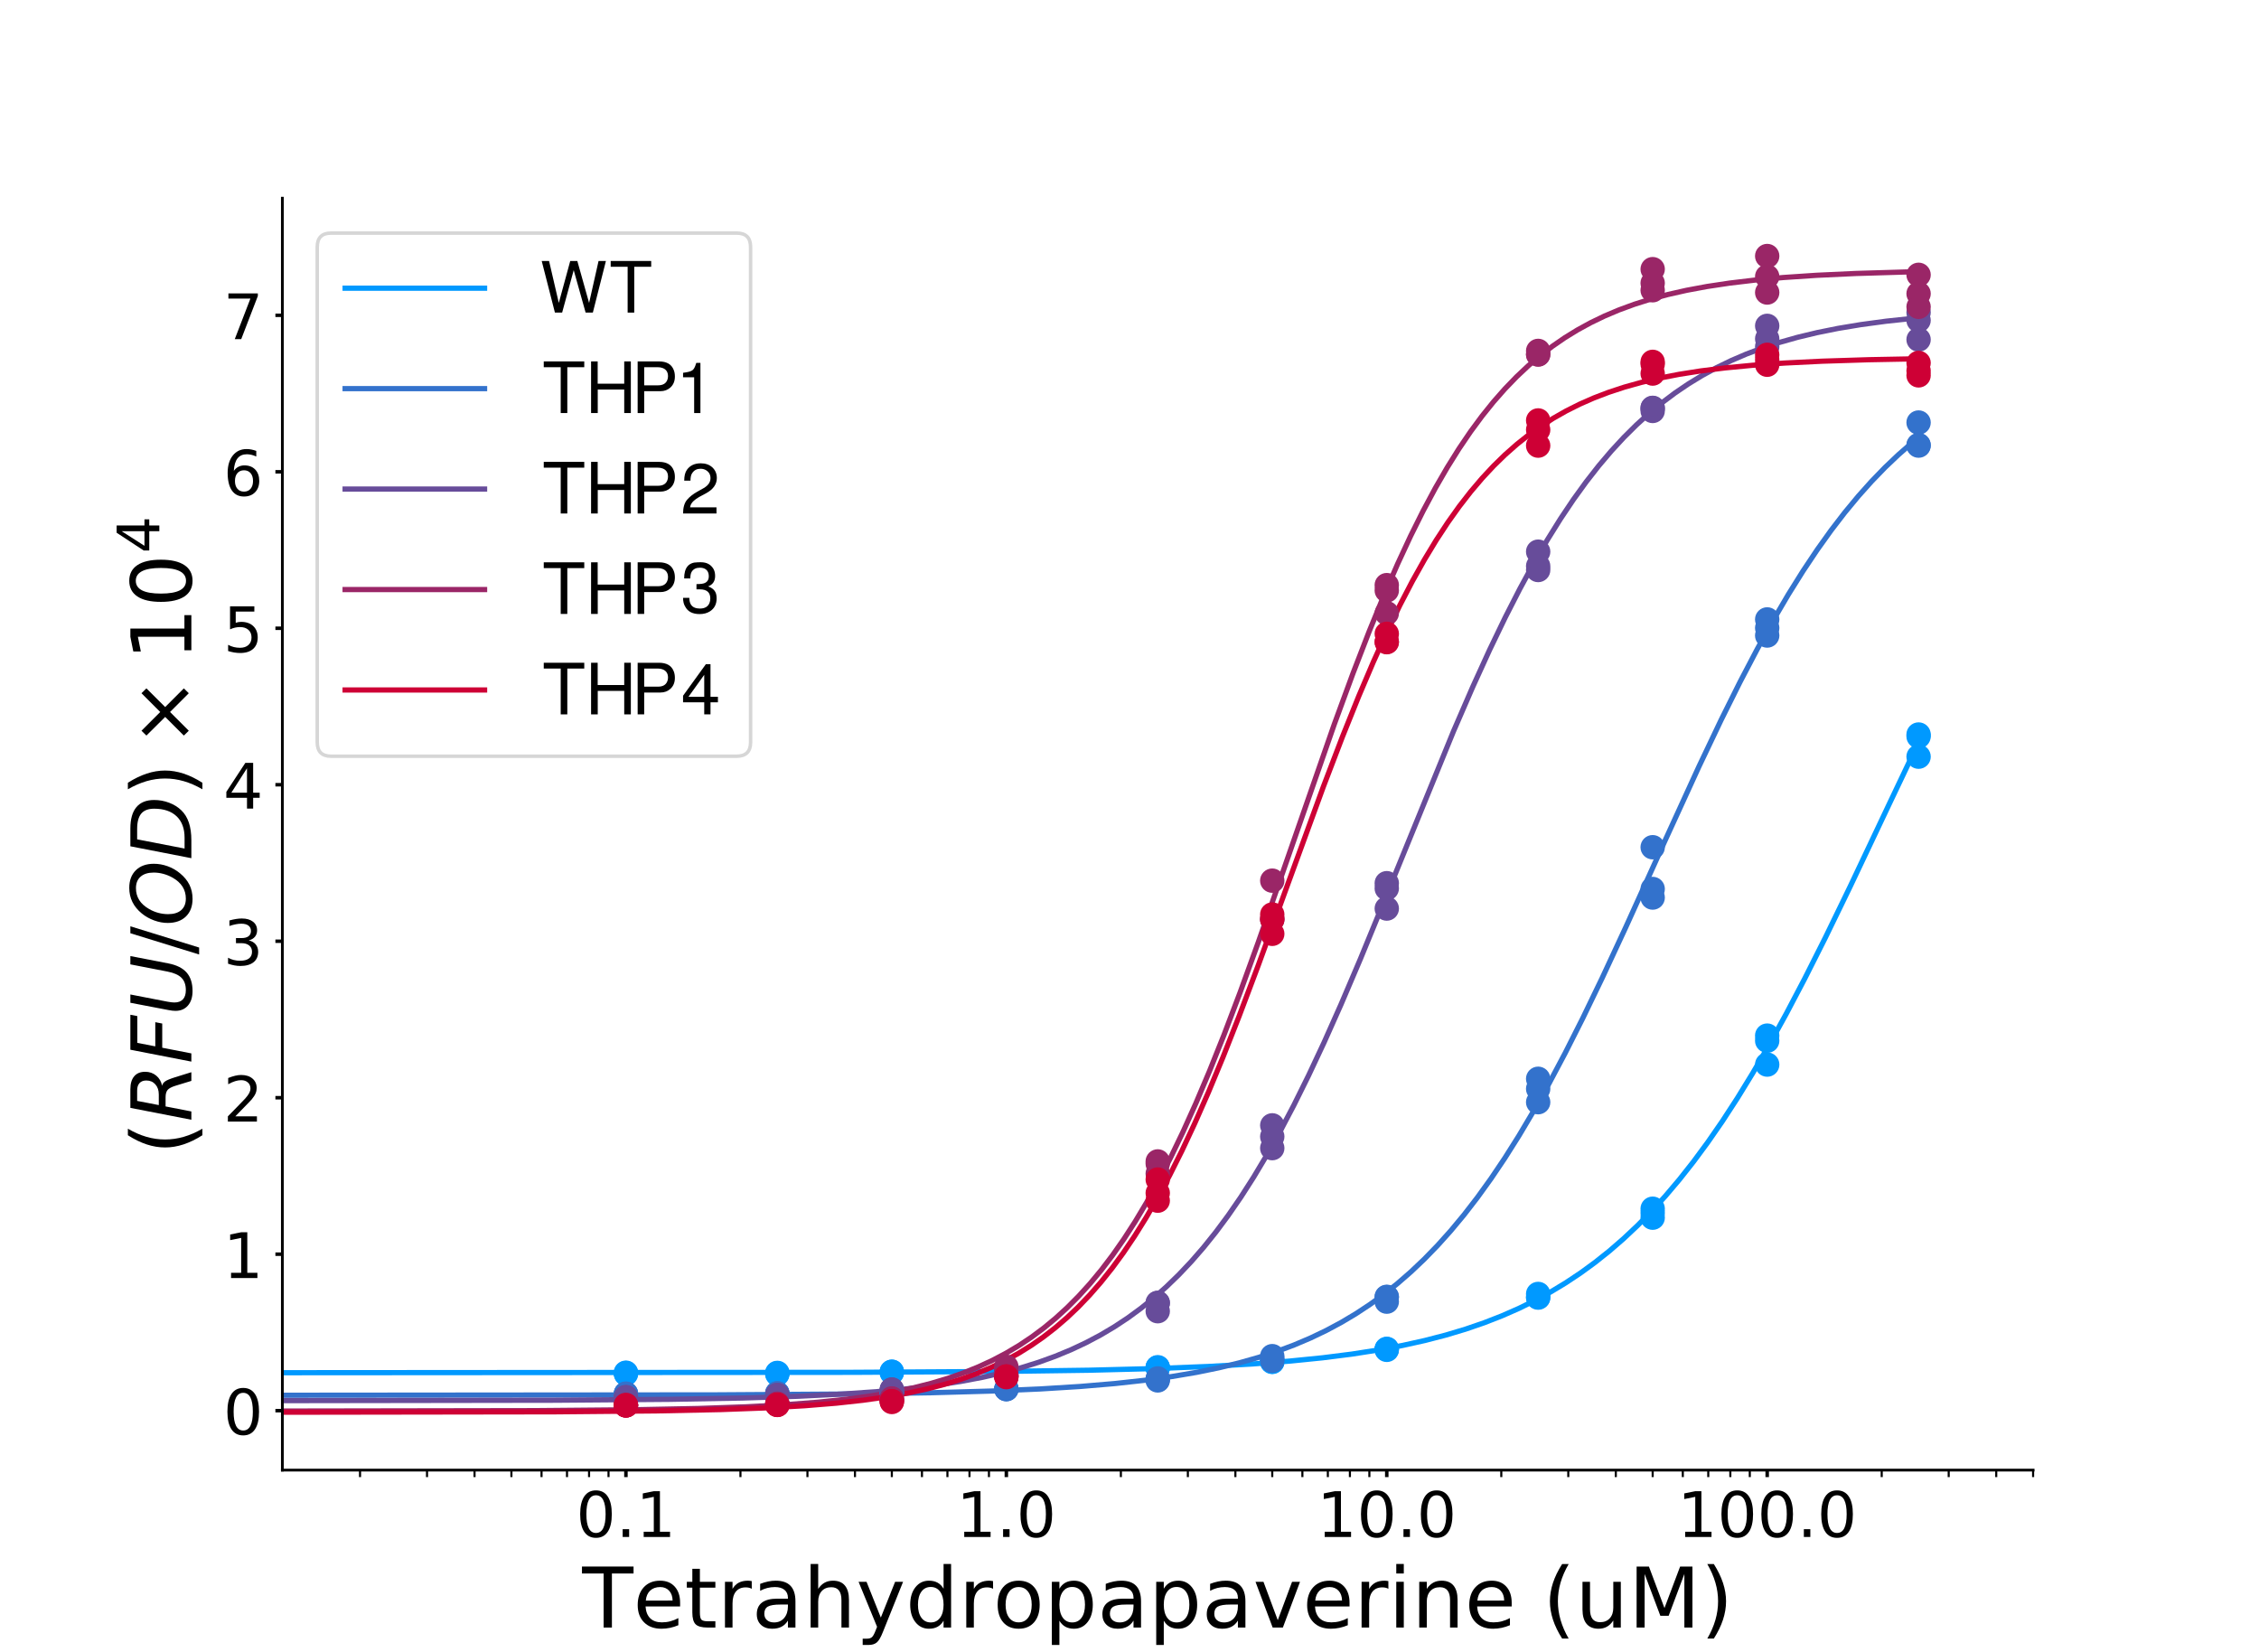 <?xml version="1.0" encoding="utf-8" standalone="no"?>
<!DOCTYPE svg PUBLIC "-//W3C//DTD SVG 1.1//EN"
  "http://www.w3.org/Graphics/SVG/1.1/DTD/svg11.dtd">
<!-- Created with matplotlib (https://matplotlib.org/) -->
<svg height="473.76pt" version="1.1" viewBox="0 0 648 473.76" width="648pt" xmlns="http://www.w3.org/2000/svg" xmlns:xlink="http://www.w3.org/1999/xlink">
 <defs>
  <style type="text/css">
*{stroke-linecap:butt;stroke-linejoin:round;}
  </style>
 </defs>
 <g id="figure_1">
  <g id="patch_1">
   <path d="M 0 473.76 
L 648 473.76 
L 648 0 
L 0 0 
z
" style="fill:#ffffff;"/>
  </g>
  <g id="axes_1">
   <g id="patch_2">
    <path d="M 81 421.646 
L 583.2 421.646 
L 583.2 56.851 
L 81 56.851 
z
" style="fill:#ffffff;"/>
   </g>
   <g id="matplotlib.axis_1">
    <g id="xtick_1">
     <g id="line2d_1">
      <defs>
       <path d="M 0 0 
L 0 2 
" id="m15f10048e7" style="stroke:#000000;"/>
      </defs>
      <g>
       <use style="stroke:#000000;" x="179.55" xlink:href="#m15f10048e7" y="421.646"/>
      </g>
     </g>
     <g id="text_1">
      <!-- 0.1 -->
      <defs>
       <path d="M 31.781 66.406 
Q 24.172 66.406 20.328 58.906 
Q 16.5 51.422 16.5 36.375 
Q 16.5 21.391 20.328 13.891 
Q 24.172 6.391 31.781 6.391 
Q 39.453 6.391 43.281 13.891 
Q 47.125 21.391 47.125 36.375 
Q 47.125 51.422 43.281 58.906 
Q 39.453 66.406 31.781 66.406 
z
M 31.781 74.219 
Q 44.047 74.219 50.516 64.516 
Q 56.984 54.828 56.984 36.375 
Q 56.984 17.969 50.516 8.266 
Q 44.047 -1.422 31.781 -1.422 
Q 19.531 -1.422 13.062 8.266 
Q 6.594 17.969 6.594 36.375 
Q 6.594 54.828 13.062 64.516 
Q 19.531 74.219 31.781 74.219 
z
" id="DejaVuSans-48"/>
       <path d="M 10.688 12.406 
L 21 12.406 
L 21 0 
L 10.688 0 
z
" id="DejaVuSans-46"/>
       <path d="M 12.406 8.297 
L 28.516 8.297 
L 28.516 63.922 
L 10.984 60.406 
L 10.984 69.391 
L 28.422 72.906 
L 38.281 72.906 
L 38.281 8.297 
L 54.391 8.297 
L 54.391 0 
L 12.406 0 
z
" id="DejaVuSans-49"/>
      </defs>
      <g transform="translate(165.237 440.824)scale(0.18 -0.18)">
       <use xlink:href="#DejaVuSans-48"/>
       <use x="63.623" xlink:href="#DejaVuSans-46"/>
       <use x="95.41" xlink:href="#DejaVuSans-49"/>
      </g>
     </g>
    </g>
    <g id="xtick_2">
     <g id="line2d_2">
      <g>
       <use style="stroke:#000000;" x="288.675" xlink:href="#m15f10048e7" y="421.646"/>
      </g>
     </g>
     <g id="text_2">
      <!-- 1.0 -->
      <g transform="translate(274.362 440.824)scale(0.18 -0.18)">
       <use xlink:href="#DejaVuSans-49"/>
       <use x="63.623" xlink:href="#DejaVuSans-46"/>
       <use x="95.41" xlink:href="#DejaVuSans-48"/>
      </g>
     </g>
    </g>
    <g id="xtick_3">
     <g id="line2d_3">
      <g>
       <use style="stroke:#000000;" x="397.8" xlink:href="#m15f10048e7" y="421.646"/>
      </g>
     </g>
     <g id="text_3">
      <!-- 10.0 -->
      <g transform="translate(377.761 440.824)scale(0.18 -0.18)">
       <use xlink:href="#DejaVuSans-49"/>
       <use x="63.623" xlink:href="#DejaVuSans-48"/>
       <use x="127.246" xlink:href="#DejaVuSans-46"/>
       <use x="159.033" xlink:href="#DejaVuSans-48"/>
      </g>
     </g>
    </g>
    <g id="xtick_4">
     <g id="line2d_4">
      <g>
       <use style="stroke:#000000;" x="506.925" xlink:href="#m15f10048e7" y="421.646"/>
      </g>
     </g>
     <g id="text_4">
      <!-- 100.0 -->
      <g transform="translate(481.16 440.824)scale(0.18 -0.18)">
       <use xlink:href="#DejaVuSans-49"/>
       <use x="63.623" xlink:href="#DejaVuSans-48"/>
       <use x="127.246" xlink:href="#DejaVuSans-48"/>
       <use x="190.869" xlink:href="#DejaVuSans-46"/>
       <use x="222.656" xlink:href="#DejaVuSans-48"/>
      </g>
     </g>
    </g>
    <g id="xtick_5">
     <g id="line2d_5">
      <defs>
       <path d="M 0 0 
L 0 2 
" id="mc788d3b647" style="stroke:#000000;stroke-width:0.6;"/>
      </defs>
      <g>
       <use style="stroke:#000000;stroke-width:0.6;" x="103.275" xlink:href="#mc788d3b647" y="421.646"/>
      </g>
     </g>
    </g>
    <g id="xtick_6">
     <g id="line2d_6">
      <g>
       <use style="stroke:#000000;stroke-width:0.6;" x="122.491" xlink:href="#mc788d3b647" y="421.646"/>
      </g>
     </g>
    </g>
    <g id="xtick_7">
     <g id="line2d_7">
      <g>
       <use style="stroke:#000000;stroke-width:0.6;" x="136.125" xlink:href="#mc788d3b647" y="421.646"/>
      </g>
     </g>
    </g>
    <g id="xtick_8">
     <g id="line2d_8">
      <g>
       <use style="stroke:#000000;stroke-width:0.6;" x="146.7" xlink:href="#mc788d3b647" y="421.646"/>
      </g>
     </g>
    </g>
    <g id="xtick_9">
     <g id="line2d_9">
      <g>
       <use style="stroke:#000000;stroke-width:0.6;" x="155.34" xlink:href="#mc788d3b647" y="421.646"/>
      </g>
     </g>
    </g>
    <g id="xtick_10">
     <g id="line2d_10">
      <g>
       <use style="stroke:#000000;stroke-width:0.6;" x="162.646" xlink:href="#mc788d3b647" y="421.646"/>
      </g>
     </g>
    </g>
    <g id="xtick_11">
     <g id="line2d_11">
      <g>
       <use style="stroke:#000000;stroke-width:0.6;" x="168.974" xlink:href="#mc788d3b647" y="421.646"/>
      </g>
     </g>
    </g>
    <g id="xtick_12">
     <g id="line2d_12">
      <g>
       <use style="stroke:#000000;stroke-width:0.6;" x="174.556" xlink:href="#mc788d3b647" y="421.646"/>
      </g>
     </g>
    </g>
    <g id="xtick_13">
     <g id="line2d_13">
      <g>
       <use style="stroke:#000000;stroke-width:0.6;" x="212.4" xlink:href="#mc788d3b647" y="421.646"/>
      </g>
     </g>
    </g>
    <g id="xtick_14">
     <g id="line2d_14">
      <g>
       <use style="stroke:#000000;stroke-width:0.6;" x="231.616" xlink:href="#mc788d3b647" y="421.646"/>
      </g>
     </g>
    </g>
    <g id="xtick_15">
     <g id="line2d_15">
      <g>
       <use style="stroke:#000000;stroke-width:0.6;" x="245.25" xlink:href="#mc788d3b647" y="421.646"/>
      </g>
     </g>
    </g>
    <g id="xtick_16">
     <g id="line2d_16">
      <g>
       <use style="stroke:#000000;stroke-width:0.6;" x="255.825" xlink:href="#mc788d3b647" y="421.646"/>
      </g>
     </g>
    </g>
    <g id="xtick_17">
     <g id="line2d_17">
      <g>
       <use style="stroke:#000000;stroke-width:0.6;" x="264.466" xlink:href="#mc788d3b647" y="421.646"/>
      </g>
     </g>
    </g>
    <g id="xtick_18">
     <g id="line2d_18">
      <g>
       <use style="stroke:#000000;stroke-width:0.6;" x="271.771" xlink:href="#mc788d3b647" y="421.646"/>
      </g>
     </g>
    </g>
    <g id="xtick_19">
     <g id="line2d_19">
      <g>
       <use style="stroke:#000000;stroke-width:0.6;" x="278.099" xlink:href="#mc788d3b647" y="421.646"/>
      </g>
     </g>
    </g>
    <g id="xtick_20">
     <g id="line2d_20">
      <g>
       <use style="stroke:#000000;stroke-width:0.6;" x="283.681" xlink:href="#mc788d3b647" y="421.646"/>
      </g>
     </g>
    </g>
    <g id="xtick_21">
     <g id="line2d_21">
      <g>
       <use style="stroke:#000000;stroke-width:0.6;" x="321.525" xlink:href="#mc788d3b647" y="421.646"/>
      </g>
     </g>
    </g>
    <g id="xtick_22">
     <g id="line2d_22">
      <g>
       <use style="stroke:#000000;stroke-width:0.6;" x="340.741" xlink:href="#mc788d3b647" y="421.646"/>
      </g>
     </g>
    </g>
    <g id="xtick_23">
     <g id="line2d_23">
      <g>
       <use style="stroke:#000000;stroke-width:0.6;" x="354.375" xlink:href="#mc788d3b647" y="421.646"/>
      </g>
     </g>
    </g>
    <g id="xtick_24">
     <g id="line2d_24">
      <g>
       <use style="stroke:#000000;stroke-width:0.6;" x="364.95" xlink:href="#mc788d3b647" y="421.646"/>
      </g>
     </g>
    </g>
    <g id="xtick_25">
     <g id="line2d_25">
      <g>
       <use style="stroke:#000000;stroke-width:0.6;" x="373.591" xlink:href="#mc788d3b647" y="421.646"/>
      </g>
     </g>
    </g>
    <g id="xtick_26">
     <g id="line2d_26">
      <g>
       <use style="stroke:#000000;stroke-width:0.6;" x="380.896" xlink:href="#mc788d3b647" y="421.646"/>
      </g>
     </g>
    </g>
    <g id="xtick_27">
     <g id="line2d_27">
      <g>
       <use style="stroke:#000000;stroke-width:0.6;" x="387.225" xlink:href="#mc788d3b647" y="421.646"/>
      </g>
     </g>
    </g>
    <g id="xtick_28">
     <g id="line2d_28">
      <g>
       <use style="stroke:#000000;stroke-width:0.6;" x="392.807" xlink:href="#mc788d3b647" y="421.646"/>
      </g>
     </g>
    </g>
    <g id="xtick_29">
     <g id="line2d_29">
      <g>
       <use style="stroke:#000000;stroke-width:0.6;" x="430.65" xlink:href="#mc788d3b647" y="421.646"/>
      </g>
     </g>
    </g>
    <g id="xtick_30">
     <g id="line2d_30">
      <g>
       <use style="stroke:#000000;stroke-width:0.6;" x="449.866" xlink:href="#mc788d3b647" y="421.646"/>
      </g>
     </g>
    </g>
    <g id="xtick_31">
     <g id="line2d_31">
      <g>
       <use style="stroke:#000000;stroke-width:0.6;" x="463.5" xlink:href="#mc788d3b647" y="421.646"/>
      </g>
     </g>
    </g>
    <g id="xtick_32">
     <g id="line2d_32">
      <g>
       <use style="stroke:#000000;stroke-width:0.6;" x="474.075" xlink:href="#mc788d3b647" y="421.646"/>
      </g>
     </g>
    </g>
    <g id="xtick_33">
     <g id="line2d_33">
      <g>
       <use style="stroke:#000000;stroke-width:0.6;" x="482.716" xlink:href="#mc788d3b647" y="421.646"/>
      </g>
     </g>
    </g>
    <g id="xtick_34">
     <g id="line2d_34">
      <g>
       <use style="stroke:#000000;stroke-width:0.6;" x="490.021" xlink:href="#mc788d3b647" y="421.646"/>
      </g>
     </g>
    </g>
    <g id="xtick_35">
     <g id="line2d_35">
      <g>
       <use style="stroke:#000000;stroke-width:0.6;" x="496.35" xlink:href="#mc788d3b647" y="421.646"/>
      </g>
     </g>
    </g>
    <g id="xtick_36">
     <g id="line2d_36">
      <g>
       <use style="stroke:#000000;stroke-width:0.6;" x="501.932" xlink:href="#mc788d3b647" y="421.646"/>
      </g>
     </g>
    </g>
    <g id="xtick_37">
     <g id="line2d_37">
      <g>
       <use style="stroke:#000000;stroke-width:0.6;" x="539.775" xlink:href="#mc788d3b647" y="421.646"/>
      </g>
     </g>
    </g>
    <g id="xtick_38">
     <g id="line2d_38">
      <g>
       <use style="stroke:#000000;stroke-width:0.6;" x="558.991" xlink:href="#mc788d3b647" y="421.646"/>
      </g>
     </g>
    </g>
    <g id="xtick_39">
     <g id="line2d_39">
      <g>
       <use style="stroke:#000000;stroke-width:0.6;" x="572.625" xlink:href="#mc788d3b647" y="421.646"/>
      </g>
     </g>
    </g>
    <g id="xtick_40">
     <g id="line2d_40">
      <g>
       <use style="stroke:#000000;stroke-width:0.6;" x="583.2" xlink:href="#mc788d3b647" y="421.646"/>
      </g>
     </g>
    </g>
    <g id="text_5">
     <!-- Tetrahydropapaverine (uM) -->
     <defs>
      <path d="M -0.297 72.906 
L 61.375 72.906 
L 61.375 64.594 
L 35.5 64.594 
L 35.5 0 
L 25.594 0 
L 25.594 64.594 
L -0.297 64.594 
z
" id="DejaVuSans-84"/>
      <path d="M 56.203 29.594 
L 56.203 25.203 
L 14.891 25.203 
Q 15.484 15.922 20.484 11.062 
Q 25.484 6.203 34.422 6.203 
Q 39.594 6.203 44.453 7.469 
Q 49.312 8.734 54.109 11.281 
L 54.109 2.781 
Q 49.266 0.734 44.188 -0.344 
Q 39.109 -1.422 33.891 -1.422 
Q 20.797 -1.422 13.156 6.188 
Q 5.516 13.812 5.516 26.812 
Q 5.516 40.234 12.766 48.109 
Q 20.016 56 32.328 56 
Q 43.359 56 49.781 48.891 
Q 56.203 41.797 56.203 29.594 
z
M 47.219 32.234 
Q 47.125 39.594 43.094 43.984 
Q 39.062 48.391 32.422 48.391 
Q 24.906 48.391 20.391 44.141 
Q 15.875 39.891 15.188 32.172 
z
" id="DejaVuSans-101"/>
      <path d="M 18.312 70.219 
L 18.312 54.688 
L 36.812 54.688 
L 36.812 47.703 
L 18.312 47.703 
L 18.312 18.016 
Q 18.312 11.328 20.141 9.422 
Q 21.969 7.516 27.594 7.516 
L 36.812 7.516 
L 36.812 0 
L 27.594 0 
Q 17.188 0 13.234 3.875 
Q 9.281 7.766 9.281 18.016 
L 9.281 47.703 
L 2.688 47.703 
L 2.688 54.688 
L 9.281 54.688 
L 9.281 70.219 
z
" id="DejaVuSans-116"/>
      <path d="M 41.109 46.297 
Q 39.594 47.172 37.812 47.578 
Q 36.031 48 33.891 48 
Q 26.266 48 22.188 43.047 
Q 18.109 38.094 18.109 28.812 
L 18.109 0 
L 9.078 0 
L 9.078 54.688 
L 18.109 54.688 
L 18.109 46.188 
Q 20.953 51.172 25.484 53.578 
Q 30.031 56 36.531 56 
Q 37.453 56 38.578 55.875 
Q 39.703 55.766 41.062 55.516 
z
" id="DejaVuSans-114"/>
      <path d="M 34.281 27.484 
Q 23.391 27.484 19.188 25 
Q 14.984 22.516 14.984 16.5 
Q 14.984 11.719 18.141 8.906 
Q 21.297 6.109 26.703 6.109 
Q 34.188 6.109 38.703 11.406 
Q 43.219 16.703 43.219 25.484 
L 43.219 27.484 
z
M 52.203 31.203 
L 52.203 0 
L 43.219 0 
L 43.219 8.297 
Q 40.141 3.328 35.547 0.953 
Q 30.953 -1.422 24.312 -1.422 
Q 15.922 -1.422 10.953 3.297 
Q 6 8.016 6 15.922 
Q 6 25.141 12.172 29.828 
Q 18.359 34.516 30.609 34.516 
L 43.219 34.516 
L 43.219 35.406 
Q 43.219 41.609 39.141 45 
Q 35.062 48.391 27.688 48.391 
Q 23 48.391 18.547 47.266 
Q 14.109 46.141 10.016 43.891 
L 10.016 52.203 
Q 14.938 54.109 19.578 55.047 
Q 24.219 56 28.609 56 
Q 40.484 56 46.344 49.844 
Q 52.203 43.703 52.203 31.203 
z
" id="DejaVuSans-97"/>
      <path d="M 54.891 33.016 
L 54.891 0 
L 45.906 0 
L 45.906 32.719 
Q 45.906 40.484 42.875 44.328 
Q 39.844 48.188 33.797 48.188 
Q 26.516 48.188 22.312 43.547 
Q 18.109 38.922 18.109 30.906 
L 18.109 0 
L 9.078 0 
L 9.078 75.984 
L 18.109 75.984 
L 18.109 46.188 
Q 21.344 51.125 25.703 53.562 
Q 30.078 56 35.797 56 
Q 45.219 56 50.047 50.172 
Q 54.891 44.344 54.891 33.016 
z
" id="DejaVuSans-104"/>
      <path d="M 32.172 -5.078 
Q 28.375 -14.844 24.75 -17.812 
Q 21.141 -20.797 15.094 -20.797 
L 7.906 -20.797 
L 7.906 -13.281 
L 13.188 -13.281 
Q 16.891 -13.281 18.938 -11.516 
Q 21 -9.766 23.484 -3.219 
L 25.094 0.875 
L 2.984 54.688 
L 12.5 54.688 
L 29.594 11.922 
L 46.688 54.688 
L 56.203 54.688 
z
" id="DejaVuSans-121"/>
      <path d="M 45.406 46.391 
L 45.406 75.984 
L 54.391 75.984 
L 54.391 0 
L 45.406 0 
L 45.406 8.203 
Q 42.578 3.328 38.25 0.953 
Q 33.938 -1.422 27.875 -1.422 
Q 17.969 -1.422 11.734 6.484 
Q 5.516 14.406 5.516 27.297 
Q 5.516 40.188 11.734 48.094 
Q 17.969 56 27.875 56 
Q 33.938 56 38.25 53.625 
Q 42.578 51.266 45.406 46.391 
z
M 14.797 27.297 
Q 14.797 17.391 18.875 11.75 
Q 22.953 6.109 30.078 6.109 
Q 37.203 6.109 41.297 11.75 
Q 45.406 17.391 45.406 27.297 
Q 45.406 37.203 41.297 42.844 
Q 37.203 48.484 30.078 48.484 
Q 22.953 48.484 18.875 42.844 
Q 14.797 37.203 14.797 27.297 
z
" id="DejaVuSans-100"/>
      <path d="M 30.609 48.391 
Q 23.391 48.391 19.188 42.75 
Q 14.984 37.109 14.984 27.297 
Q 14.984 17.484 19.156 11.844 
Q 23.344 6.203 30.609 6.203 
Q 37.797 6.203 41.984 11.859 
Q 46.188 17.531 46.188 27.297 
Q 46.188 37.016 41.984 42.703 
Q 37.797 48.391 30.609 48.391 
z
M 30.609 56 
Q 42.328 56 49.016 48.375 
Q 55.719 40.766 55.719 27.297 
Q 55.719 13.875 49.016 6.219 
Q 42.328 -1.422 30.609 -1.422 
Q 18.844 -1.422 12.172 6.219 
Q 5.516 13.875 5.516 27.297 
Q 5.516 40.766 12.172 48.375 
Q 18.844 56 30.609 56 
z
" id="DejaVuSans-111"/>
      <path d="M 18.109 8.203 
L 18.109 -20.797 
L 9.078 -20.797 
L 9.078 54.688 
L 18.109 54.688 
L 18.109 46.391 
Q 20.953 51.266 25.266 53.625 
Q 29.594 56 35.594 56 
Q 45.562 56 51.781 48.094 
Q 58.016 40.188 58.016 27.297 
Q 58.016 14.406 51.781 6.484 
Q 45.562 -1.422 35.594 -1.422 
Q 29.594 -1.422 25.266 0.953 
Q 20.953 3.328 18.109 8.203 
z
M 48.688 27.297 
Q 48.688 37.203 44.609 42.844 
Q 40.531 48.484 33.406 48.484 
Q 26.266 48.484 22.188 42.844 
Q 18.109 37.203 18.109 27.297 
Q 18.109 17.391 22.188 11.75 
Q 26.266 6.109 33.406 6.109 
Q 40.531 6.109 44.609 11.75 
Q 48.688 17.391 48.688 27.297 
z
" id="DejaVuSans-112"/>
      <path d="M 2.984 54.688 
L 12.5 54.688 
L 29.594 8.797 
L 46.688 54.688 
L 56.203 54.688 
L 35.688 0 
L 23.484 0 
z
" id="DejaVuSans-118"/>
      <path d="M 9.422 54.688 
L 18.406 54.688 
L 18.406 0 
L 9.422 0 
z
M 9.422 75.984 
L 18.406 75.984 
L 18.406 64.594 
L 9.422 64.594 
z
" id="DejaVuSans-105"/>
      <path d="M 54.891 33.016 
L 54.891 0 
L 45.906 0 
L 45.906 32.719 
Q 45.906 40.484 42.875 44.328 
Q 39.844 48.188 33.797 48.188 
Q 26.516 48.188 22.312 43.547 
Q 18.109 38.922 18.109 30.906 
L 18.109 0 
L 9.078 0 
L 9.078 54.688 
L 18.109 54.688 
L 18.109 46.188 
Q 21.344 51.125 25.703 53.562 
Q 30.078 56 35.797 56 
Q 45.219 56 50.047 50.172 
Q 54.891 44.344 54.891 33.016 
z
" id="DejaVuSans-110"/>
      <path id="DejaVuSans-32"/>
      <path d="M 31 75.875 
Q 24.469 64.656 21.281 53.656 
Q 18.109 42.672 18.109 31.391 
Q 18.109 20.125 21.312 9.062 
Q 24.516 -2 31 -13.188 
L 23.188 -13.188 
Q 15.875 -1.703 12.234 9.375 
Q 8.594 20.453 8.594 31.391 
Q 8.594 42.281 12.203 53.312 
Q 15.828 64.359 23.188 75.875 
z
" id="DejaVuSans-40"/>
      <path d="M 8.5 21.578 
L 8.5 54.688 
L 17.484 54.688 
L 17.484 21.922 
Q 17.484 14.156 20.5 10.266 
Q 23.531 6.391 29.594 6.391 
Q 36.859 6.391 41.078 11.031 
Q 45.312 15.672 45.312 23.688 
L 45.312 54.688 
L 54.297 54.688 
L 54.297 0 
L 45.312 0 
L 45.312 8.406 
Q 42.047 3.422 37.719 1 
Q 33.406 -1.422 27.688 -1.422 
Q 18.266 -1.422 13.375 4.438 
Q 8.5 10.297 8.5 21.578 
z
M 31.109 56 
z
" id="DejaVuSans-117"/>
      <path d="M 9.812 72.906 
L 24.516 72.906 
L 43.109 23.297 
L 61.812 72.906 
L 76.516 72.906 
L 76.516 0 
L 66.891 0 
L 66.891 64.016 
L 48.094 14.016 
L 38.188 14.016 
L 19.391 64.016 
L 19.391 0 
L 9.812 0 
z
" id="DejaVuSans-77"/>
      <path d="M 8.016 75.875 
L 15.828 75.875 
Q 23.141 64.359 26.781 53.312 
Q 30.422 42.281 30.422 31.391 
Q 30.422 20.453 26.781 9.375 
Q 23.141 -1.703 15.828 -13.188 
L 8.016 -13.188 
Q 14.5 -2 17.703 9.062 
Q 20.906 20.125 20.906 31.391 
Q 20.906 42.672 17.703 53.656 
Q 14.5 64.656 8.016 75.875 
z
" id="DejaVuSans-41"/>
     </defs>
     <g transform="translate(167.008 466.803)scale(0.24 -0.24)">
      <use xlink:href="#DejaVuSans-84"/>
      <use x="60.818" xlink:href="#DejaVuSans-101"/>
      <use x="122.342" xlink:href="#DejaVuSans-116"/>
      <use x="161.551" xlink:href="#DejaVuSans-114"/>
      <use x="202.664" xlink:href="#DejaVuSans-97"/>
      <use x="263.943" xlink:href="#DejaVuSans-104"/>
      <use x="327.322" xlink:href="#DejaVuSans-121"/>
      <use x="386.502" xlink:href="#DejaVuSans-100"/>
      <use x="449.979" xlink:href="#DejaVuSans-114"/>
      <use x="491.061" xlink:href="#DejaVuSans-111"/>
      <use x="552.242" xlink:href="#DejaVuSans-112"/>
      <use x="615.719" xlink:href="#DejaVuSans-97"/>
      <use x="676.998" xlink:href="#DejaVuSans-112"/>
      <use x="740.475" xlink:href="#DejaVuSans-97"/>
      <use x="801.754" xlink:href="#DejaVuSans-118"/>
      <use x="860.934" xlink:href="#DejaVuSans-101"/>
      <use x="922.457" xlink:href="#DejaVuSans-114"/>
      <use x="963.57" xlink:href="#DejaVuSans-105"/>
      <use x="991.354" xlink:href="#DejaVuSans-110"/>
      <use x="1054.732" xlink:href="#DejaVuSans-101"/>
      <use x="1116.256" xlink:href="#DejaVuSans-32"/>
      <use x="1148.043" xlink:href="#DejaVuSans-40"/>
      <use x="1187.057" xlink:href="#DejaVuSans-117"/>
      <use x="1250.436" xlink:href="#DejaVuSans-77"/>
      <use x="1336.715" xlink:href="#DejaVuSans-41"/>
     </g>
    </g>
   </g>
   <g id="matplotlib.axis_2">
    <g id="ytick_1">
     <g id="line2d_41">
      <defs>
       <path d="M 0 0 
L -2 0 
" id="meed6e03505" style="stroke:#000000;"/>
      </defs>
      <g>
       <use style="stroke:#000000;" x="81" xlink:href="#meed6e03505" y="404.599"/>
      </g>
     </g>
     <g id="text_6">
      <!-- 0 -->
      <g transform="translate(64.047 411.438)scale(0.18 -0.18)">
       <use xlink:href="#DejaVuSans-48"/>
      </g>
     </g>
    </g>
    <g id="ytick_2">
     <g id="line2d_42">
      <g>
       <use style="stroke:#000000;" x="81" xlink:href="#meed6e03505" y="359.719"/>
      </g>
     </g>
     <g id="text_7">
      <!-- 1 -->
      <g transform="translate(64.047 366.557)scale(0.18 -0.18)">
       <use xlink:href="#DejaVuSans-49"/>
      </g>
     </g>
    </g>
    <g id="ytick_3">
     <g id="line2d_43">
      <g>
       <use style="stroke:#000000;" x="81" xlink:href="#meed6e03505" y="314.838"/>
      </g>
     </g>
     <g id="text_8">
      <!-- 2 -->
      <defs>
       <path d="M 19.188 8.297 
L 53.609 8.297 
L 53.609 0 
L 7.328 0 
L 7.328 8.297 
Q 12.938 14.109 22.625 23.891 
Q 32.328 33.688 34.812 36.531 
Q 39.547 41.844 41.422 45.531 
Q 43.312 49.219 43.312 52.781 
Q 43.312 58.594 39.234 62.25 
Q 35.156 65.922 28.609 65.922 
Q 23.969 65.922 18.812 64.312 
Q 13.672 62.703 7.812 59.422 
L 7.812 69.391 
Q 13.766 71.781 18.938 73 
Q 24.125 74.219 28.422 74.219 
Q 39.75 74.219 46.484 68.547 
Q 53.219 62.891 53.219 53.422 
Q 53.219 48.922 51.531 44.891 
Q 49.859 40.875 45.406 35.406 
Q 44.188 33.984 37.641 27.219 
Q 31.109 20.453 19.188 8.297 
z
" id="DejaVuSans-50"/>
      </defs>
      <g transform="translate(64.047 321.676)scale(0.18 -0.18)">
       <use xlink:href="#DejaVuSans-50"/>
      </g>
     </g>
    </g>
    <g id="ytick_4">
     <g id="line2d_44">
      <g>
       <use style="stroke:#000000;" x="81" xlink:href="#meed6e03505" y="269.957"/>
      </g>
     </g>
     <g id="text_9">
      <!-- 3 -->
      <defs>
       <path d="M 40.578 39.312 
Q 47.656 37.797 51.625 33 
Q 55.609 28.219 55.609 21.188 
Q 55.609 10.406 48.188 4.484 
Q 40.766 -1.422 27.094 -1.422 
Q 22.516 -1.422 17.656 -0.516 
Q 12.797 0.391 7.625 2.203 
L 7.625 11.719 
Q 11.719 9.328 16.594 8.109 
Q 21.484 6.891 26.812 6.891 
Q 36.078 6.891 40.938 10.547 
Q 45.797 14.203 45.797 21.188 
Q 45.797 27.641 41.281 31.266 
Q 36.766 34.906 28.719 34.906 
L 20.219 34.906 
L 20.219 43.016 
L 29.109 43.016 
Q 36.375 43.016 40.234 45.922 
Q 44.094 48.828 44.094 54.297 
Q 44.094 59.906 40.109 62.906 
Q 36.141 65.922 28.719 65.922 
Q 24.656 65.922 20.016 65.031 
Q 15.375 64.156 9.812 62.312 
L 9.812 71.094 
Q 15.438 72.656 20.344 73.438 
Q 25.25 74.219 29.594 74.219 
Q 40.828 74.219 47.359 69.109 
Q 53.906 64.016 53.906 55.328 
Q 53.906 49.266 50.438 45.094 
Q 46.969 40.922 40.578 39.312 
z
" id="DejaVuSans-51"/>
      </defs>
      <g transform="translate(64.047 276.796)scale(0.18 -0.18)">
       <use xlink:href="#DejaVuSans-51"/>
      </g>
     </g>
    </g>
    <g id="ytick_5">
     <g id="line2d_45">
      <g>
       <use style="stroke:#000000;" x="81" xlink:href="#meed6e03505" y="225.077"/>
      </g>
     </g>
     <g id="text_10">
      <!-- 4 -->
      <defs>
       <path d="M 37.797 64.312 
L 12.891 25.391 
L 37.797 25.391 
z
M 35.203 72.906 
L 47.609 72.906 
L 47.609 25.391 
L 58.016 25.391 
L 58.016 17.188 
L 47.609 17.188 
L 47.609 0 
L 37.797 0 
L 37.797 17.188 
L 4.891 17.188 
L 4.891 26.703 
z
" id="DejaVuSans-52"/>
      </defs>
      <g transform="translate(64.047 231.915)scale(0.18 -0.18)">
       <use xlink:href="#DejaVuSans-52"/>
      </g>
     </g>
    </g>
    <g id="ytick_6">
     <g id="line2d_46">
      <g>
       <use style="stroke:#000000;" x="81" xlink:href="#meed6e03505" y="180.196"/>
      </g>
     </g>
     <g id="text_11">
      <!-- 5 -->
      <defs>
       <path d="M 10.797 72.906 
L 49.516 72.906 
L 49.516 64.594 
L 19.828 64.594 
L 19.828 46.734 
Q 21.969 47.469 24.109 47.828 
Q 26.266 48.188 28.422 48.188 
Q 40.625 48.188 47.75 41.5 
Q 54.891 34.812 54.891 23.391 
Q 54.891 11.625 47.562 5.094 
Q 40.234 -1.422 26.906 -1.422 
Q 22.312 -1.422 17.547 -0.641 
Q 12.797 0.141 7.719 1.703 
L 7.719 11.625 
Q 12.109 9.234 16.797 8.062 
Q 21.484 6.891 26.703 6.891 
Q 35.156 6.891 40.078 11.328 
Q 45.016 15.766 45.016 23.391 
Q 45.016 31 40.078 35.438 
Q 35.156 39.891 26.703 39.891 
Q 22.75 39.891 18.812 39.016 
Q 14.891 38.141 10.797 36.281 
z
" id="DejaVuSans-53"/>
      </defs>
      <g transform="translate(64.047 187.034)scale(0.18 -0.18)">
       <use xlink:href="#DejaVuSans-53"/>
      </g>
     </g>
    </g>
    <g id="ytick_7">
     <g id="line2d_47">
      <g>
       <use style="stroke:#000000;" x="81" xlink:href="#meed6e03505" y="135.315"/>
      </g>
     </g>
     <g id="text_12">
      <!-- 6 -->
      <defs>
       <path d="M 33.016 40.375 
Q 26.375 40.375 22.484 35.828 
Q 18.609 31.297 18.609 23.391 
Q 18.609 15.531 22.484 10.953 
Q 26.375 6.391 33.016 6.391 
Q 39.656 6.391 43.531 10.953 
Q 47.406 15.531 47.406 23.391 
Q 47.406 31.297 43.531 35.828 
Q 39.656 40.375 33.016 40.375 
z
M 52.594 71.297 
L 52.594 62.312 
Q 48.875 64.062 45.094 64.984 
Q 41.312 65.922 37.594 65.922 
Q 27.828 65.922 22.672 59.328 
Q 17.531 52.734 16.797 39.406 
Q 19.672 43.656 24.016 45.922 
Q 28.375 48.188 33.594 48.188 
Q 44.578 48.188 50.953 41.516 
Q 57.328 34.859 57.328 23.391 
Q 57.328 12.156 50.688 5.359 
Q 44.047 -1.422 33.016 -1.422 
Q 20.359 -1.422 13.672 8.266 
Q 6.984 17.969 6.984 36.375 
Q 6.984 53.656 15.188 63.938 
Q 23.391 74.219 37.203 74.219 
Q 40.922 74.219 44.703 73.484 
Q 48.484 72.75 52.594 71.297 
z
" id="DejaVuSans-54"/>
      </defs>
      <g transform="translate(64.047 142.154)scale(0.18 -0.18)">
       <use xlink:href="#DejaVuSans-54"/>
      </g>
     </g>
    </g>
    <g id="ytick_8">
     <g id="line2d_48">
      <g>
       <use style="stroke:#000000;" x="81" xlink:href="#meed6e03505" y="90.435"/>
      </g>
     </g>
     <g id="text_13">
      <!-- 7 -->
      <defs>
       <path d="M 8.203 72.906 
L 55.078 72.906 
L 55.078 68.703 
L 28.609 0 
L 18.312 0 
L 43.219 64.594 
L 8.203 64.594 
z
" id="DejaVuSans-55"/>
      </defs>
      <g transform="translate(64.047 97.273)scale(0.18 -0.18)">
       <use xlink:href="#DejaVuSans-55"/>
      </g>
     </g>
    </g>
    <g id="text_14">
     <!-- $(RFU/OD) \times 10^4$ -->
     <defs>
      <path d="M 25.203 64.797 
L 20.219 38.922 
L 32.906 38.922 
Q 40.375 38.922 44.984 43.047 
Q 49.609 47.172 49.609 53.812 
Q 49.609 59.125 46.5 61.953 
Q 43.406 64.797 37.594 64.797 
z
M 43.312 35.016 
Q 46.438 34.281 48.516 31.391 
Q 50.594 28.516 53.328 19.922 
L 59.516 0 
L 49.125 0 
L 43.406 18.703 
Q 41.219 25.922 38.328 28.359 
Q 35.453 30.812 29.5 30.812 
L 18.609 30.812 
L 12.594 0 
L 2.688 0 
L 16.891 72.906 
L 39.109 72.906 
Q 49.219 72.906 54.609 68.328 
Q 60.016 63.766 60.016 55.172 
Q 60.016 47.562 55.422 41.984 
Q 50.828 36.422 43.312 35.016 
z
" id="DejaVuSans-Oblique-82"/>
      <path d="M 16.891 72.906 
L 58.688 72.906 
L 57.078 64.594 
L 25.094 64.594 
L 20.906 43.109 
L 49.812 43.109 
L 48.188 34.812 
L 19.281 34.812 
L 12.5 0 
L 2.688 0 
z
" id="DejaVuSans-Oblique-70"/>
      <path d="M 15.484 72.906 
L 25.391 72.906 
L 16.797 28.609 
Q 16.266 25.641 16.047 23.703 
Q 15.828 21.781 15.828 20.312 
Q 15.828 13.578 19.578 10.078 
Q 23.344 6.594 30.609 6.594 
Q 40.047 6.594 45.281 11.766 
Q 50.531 16.938 52.781 28.609 
L 61.375 72.906 
L 71.297 72.906 
L 62.5 27.391 
Q 59.625 12.641 51.562 5.609 
Q 43.5 -1.422 29.5 -1.422 
Q 18.562 -1.422 12.188 4.078 
Q 5.812 9.578 5.812 19 
Q 5.812 20.703 6.047 22.828 
Q 6.297 24.953 6.781 27.391 
z
" id="DejaVuSans-Oblique-85"/>
      <path d="M 25.391 72.906 
L 33.688 72.906 
L 8.297 -9.281 
L 0 -9.281 
z
" id="DejaVuSans-47"/>
      <path d="M 45.609 66.219 
Q 37.5 66.219 31.297 62.281 
Q 25.094 58.344 20.516 50.297 
Q 17.578 45.172 16.031 39.406 
Q 14.5 33.641 14.5 27.781 
Q 14.5 17.625 19.359 12.109 
Q 24.219 6.594 33.109 6.594 
Q 41.109 6.594 47.375 10.562 
Q 53.656 14.547 58.109 22.406 
Q 61.078 27.688 62.641 33.469 
Q 64.203 39.266 64.203 45.016 
Q 64.203 55.125 59.312 60.672 
Q 54.438 66.219 45.609 66.219 
z
M 32.812 -1.422 
Q 19.391 -1.422 11.688 6.531 
Q 4 14.5 4 28.328 
Q 4 36.234 7 44.484 
Q 10.016 52.734 15.281 59.188 
Q 21.484 66.75 29.094 70.484 
Q 36.719 74.219 45.906 74.219 
Q 59.281 74.219 66.984 66.328 
Q 74.703 58.453 74.703 44.828 
Q 74.703 36.422 71.766 28.312 
Q 68.844 20.219 63.375 13.625 
Q 57.125 6 49.578 2.281 
Q 42.047 -1.422 32.812 -1.422 
z
" id="DejaVuSans-Oblique-79"/>
      <path d="M 16.891 72.906 
L 38.094 72.906 
Q 54.984 72.906 63.594 65.75 
Q 72.219 58.594 72.219 44.484 
Q 72.219 35.156 68.938 26.531 
Q 65.672 17.922 59.906 12.016 
Q 54.109 5.953 45.172 2.969 
Q 36.234 0 24.031 0 
L 2.688 0 
z
M 25.203 64.797 
L 14.203 8.109 
L 27.094 8.109 
Q 43.656 8.109 52.734 17.625 
Q 61.812 27.156 61.812 44.484 
Q 61.812 54.984 55.953 59.891 
Q 50.094 64.797 37.594 64.797 
z
" id="DejaVuSans-Oblique-68"/>
      <path d="M 70.125 53.719 
L 47.797 31.297 
L 70.125 8.984 
L 64.312 3.078 
L 41.891 25.484 
L 19.484 3.078 
L 13.719 8.984 
L 35.984 31.297 
L 13.719 53.719 
L 19.484 59.625 
L 41.891 37.203 
L 64.312 59.625 
z
" id="DejaVuSans-215"/>
     </defs>
     <g transform="translate(55.056 331.169)rotate(-90)scale(0.24 -0.24)">
      <use transform="translate(0 0.684)" xlink:href="#DejaVuSans-40"/>
      <use transform="translate(39.014 0.684)" xlink:href="#DejaVuSans-Oblique-82"/>
      <use transform="translate(108.496 0.684)" xlink:href="#DejaVuSans-Oblique-70"/>
      <use transform="translate(166.016 0.684)" xlink:href="#DejaVuSans-Oblique-85"/>
      <use transform="translate(239.209 0.684)" xlink:href="#DejaVuSans-47"/>
      <use transform="translate(272.9 0.684)" xlink:href="#DejaVuSans-Oblique-79"/>
      <use transform="translate(351.611 0.684)" xlink:href="#DejaVuSans-Oblique-68"/>
      <use transform="translate(428.613 0.684)" xlink:href="#DejaVuSans-41"/>
      <use transform="translate(487.109 0.684)" xlink:href="#DejaVuSans-215"/>
      <use transform="translate(590.381 0.684)" xlink:href="#DejaVuSans-49"/>
      <use transform="translate(654.004 0.684)" xlink:href="#DejaVuSans-48"/>
      <use transform="translate(718.584 38.966)scale(0.7)" xlink:href="#DejaVuSans-52"/>
     </g>
    </g>
   </g>
   <g id="line2d_49">
    <path clip-path="url(#pb05db16bf5)" d="M 70.425 393.72 
L 244.654 393.603 
L 286.493 393.359 
L 312.48 392.997 
L 331.528 392.518 
L 346.638 391.922 
L 359.187 391.21 
L 369.939 390.382 
L 379.366 389.438 
L 387.77 388.376 
L 395.382 387.193 
L 402.35 385.889 
L 408.791 384.459 
L 414.793 382.901 
L 420.422 381.212 
L 425.742 379.385 
L 430.804 377.413 
L 435.644 375.29 
L 440.292 373.009 
L 444.785 370.557 
L 449.146 367.924 
L 453.396 365.098 
L 457.559 362.062 
L 461.655 358.8 
L 465.699 355.294 
L 469.71 351.521 
L 473.704 347.457 
L 477.699 343.073 
L 481.71 338.337 
L 485.758 333.213 
L 489.862 327.654 
L 494.048 321.607 
L 498.344 315.006 
L 502.787 307.766 
L 507.429 299.77 
L 512.343 290.855 
L 517.65 280.756 
L 523.575 268.99 
L 530.664 254.394 
L 542.09 230.272 
L 550.35 212.914 
L 550.35 212.914 
" style="fill:none;stroke:#0099ff;stroke-linecap:square;stroke-width:1.5;"/>
   </g>
   <g id="line2d_50">
    <path clip-path="url(#pb05db16bf5)" d="M 70.425 400.188 
L 205.39 400.068 
L 243.439 399.82 
L 267.153 399.453 
L 284.595 398.969 
L 298.39 398.371 
L 309.902 397.656 
L 319.775 396.824 
L 328.457 395.873 
L 336.185 394.806 
L 343.204 393.616 
L 349.612 392.307 
L 355.545 390.871 
L 361.076 389.306 
L 366.282 387.604 
L 371.202 385.763 
L 375.885 383.776 
L 380.386 381.625 
L 384.716 379.309 
L 388.898 376.821 
L 392.978 374.134 
L 396.964 371.242 
L 400.874 368.129 
L 404.732 364.771 
L 408.546 361.155 
L 412.338 357.253 
L 416.131 353.028 
L 419.941 348.449 
L 423.777 343.488 
L 427.667 338.089 
L 431.635 332.199 
L 435.703 325.757 
L 439.909 318.673 
L 444.303 310.831 
L 448.957 302.063 
L 453.987 292.102 
L 459.603 280.471 
L 466.345 265.972 
L 477.516 241.324 
L 487.339 219.873 
L 493.713 206.481 
L 499.145 195.574 
L 504.066 186.182 
L 508.657 177.89 
L 513.019 170.466 
L 517.213 163.759 
L 521.284 157.663 
L 525.264 152.098 
L 529.181 147.002 
L 533.055 142.322 
L 536.906 138.015 
L 540.752 134.045 
L 544.611 130.38 
L 548.498 126.992 
L 550.35 125.481 
L 550.35 125.481 
" style="fill:none;stroke:#3372cc;stroke-linecap:square;stroke-width:1.5;"/>
   </g>
   <g id="line2d_51">
    <path clip-path="url(#pb05db16bf5)" d="M 70.425 401.737 
L 159.134 401.605 
L 191.984 401.347 
L 212.989 400.972 
L 228.768 400.473 
L 241.234 399.86 
L 251.615 399.133 
L 260.557 398.286 
L 268.441 397.319 
L 275.513 396.227 
L 281.802 395.037 
L 287.597 393.72 
L 292.976 392.274 
L 298.002 390.697 
L 302.722 388.988 
L 307.255 387.11 
L 311.539 385.096 
L 315.668 382.909 
L 319.652 380.547 
L 323.498 378.009 
L 327.265 375.254 
L 330.949 372.283 
L 334.548 369.096 
L 338.144 365.612 
L 341.68 361.874 
L 345.222 357.803 
L 348.752 353.405 
L 352.317 348.607 
L 355.92 343.379 
L 359.587 337.658 
L 363.336 331.392 
L 367.172 324.54 
L 371.16 316.956 
L 375.355 308.491 
L 379.818 298.972 
L 384.685 288.055 
L 390.21 275.097 
L 397.144 258.229 
L 416.921 209.778 
L 422.458 197.014 
L 427.325 186.336 
L 431.797 177.053 
L 436.005 168.821 
L 440.021 161.447 
L 443.898 154.786 
L 447.672 148.737 
L 451.37 143.225 
L 455.014 138.188 
L 458.625 133.574 
L 462.218 129.34 
L 465.81 125.448 
L 469.418 121.864 
L 473.057 118.56 
L 476.745 115.512 
L 480.497 112.699 
L 484.333 110.099 
L 488.274 107.697 
L 492.34 105.479 
L 496.561 103.431 
L 500.967 101.541 
L 505.59 99.801 
L 510.474 98.202 
L 515.668 96.738 
L 521.232 95.403 
L 527.244 94.191 
L 533.801 93.1 
L 541.03 92.126 
L 549.106 91.266 
L 550.35 91.152 
L 550.35 91.152 
" style="fill:none;stroke:#674c9a;stroke-linecap:square;stroke-width:1.5;"/>
   </g>
   <g id="line2d_52">
    <path clip-path="url(#pb05db16bf5)" d="M 70.425 404.726 
L 153.324 404.589 
L 181.862 404.337 
L 200.32 403.971 
L 214.145 403.49 
L 225.288 402.891 
L 234.675 402.169 
L 242.819 401.318 
L 249.767 400.376 
L 256.062 399.304 
L 261.827 398.096 
L 267.153 396.749 
L 271.941 395.313 
L 276.442 393.736 
L 280.693 392.015 
L 284.724 390.147 
L 288.557 388.129 
L 292.323 385.892 
L 295.913 383.498 
L 299.44 380.873 
L 302.81 378.088 
L 306.121 375.067 
L 309.445 371.728 
L 312.695 368.144 
L 315.936 364.236 
L 319.157 360.003 
L 322.406 355.361 
L 325.664 350.316 
L 328.966 344.789 
L 332.337 338.708 
L 335.792 332.009 
L 339.338 324.642 
L 343.053 316.401 
L 346.951 307.202 
L 351.126 296.763 
L 355.69 284.741 
L 360.947 270.24 
L 367.846 250.51 
L 382.739 207.738 
L 388.12 193.088 
L 392.754 181.1 
L 396.964 170.816 
L 400.896 161.783 
L 404.64 153.731 
L 408.243 146.501 
L 411.741 139.973 
L 415.156 134.067 
L 418.517 128.691 
L 421.834 123.8 
L 425.134 119.327 
L 428.425 115.237 
L 431.722 111.492 
L 435.038 108.059 
L 438.389 104.907 
L 441.796 102.008 
L 445.271 99.341 
L 448.832 96.888 
L 452.501 94.631 
L 456.301 92.554 
L 460.261 90.644 
L 464.412 88.889 
L 468.794 87.28 
L 473.448 85.81 
L 478.431 84.472 
L 483.811 83.259 
L 489.679 82.168 
L 496.147 81.195 
L 503.373 80.338 
L 511.577 79.593 
L 521.083 78.959 
L 532.4 78.434 
L 546.389 78.018 
L 550.35 77.933 
L 550.35 77.933 
" style="fill:none;stroke:#9a2667;stroke-linecap:square;stroke-width:1.5;"/>
   </g>
   <g id="line2d_53">
    <path clip-path="url(#pb05db16bf5)" d="M 70.425 405.059 
L 159.134 404.928 
L 188.191 404.668 
L 206.744 404.283 
L 220.043 403.794 
L 230.82 403.183 
L 239.926 402.444 
L 247.562 401.608 
L 254.382 400.642 
L 260.557 399.54 
L 266.02 398.343 
L 271.09 397.008 
L 275.825 395.53 
L 280.271 393.905 
L 284.465 392.131 
L 288.438 390.204 
L 292.213 388.124 
L 295.811 385.888 
L 299.345 383.427 
L 302.722 380.807 
L 306.039 377.954 
L 309.292 374.865 
L 312.552 371.46 
L 315.802 367.735 
L 319.032 363.688 
L 322.231 359.321 
L 325.501 354.474 
L 328.763 349.237 
L 332.1 343.455 
L 335.528 337.065 
L 339.053 330.018 
L 342.752 322.114 
L 346.638 313.273 
L 350.808 303.222 
L 355.43 291.488 
L 360.87 277.039 
L 368.62 255.751 
L 379.61 225.631 
L 385.105 211.25 
L 389.748 199.704 
L 393.952 189.837 
L 397.86 181.219 
L 401.568 173.568 
L 405.14 166.702 
L 408.603 160.52 
L 411.988 154.926 
L 415.32 149.845 
L 418.608 145.23 
L 421.884 141.014 
L 425.154 137.164 
L 428.431 133.647 
L 431.739 130.42 
L 435.086 127.464 
L 438.494 124.75 
L 441.982 122.256 
L 445.57 119.963 
L 449.278 117.858 
L 453.135 115.924 
L 457.172 114.15 
L 461.423 112.526 
L 465.936 111.041 
L 470.761 109.691 
L 475.964 108.468 
L 481.629 107.368 
L 487.868 106.386 
L 494.829 105.521 
L 502.719 104.768 
L 511.847 104.128 
L 522.689 103.596 
L 536.054 103.173 
L 550.35 102.9 
L 550.35 102.9 
" style="fill:none;stroke:#ce0035;stroke-linecap:square;stroke-width:1.5;"/>
   </g>
   <g id="line2d_54">
    <defs>
     <path d="M 0 3 
C 0.796 3 1.559 2.684 2.121 2.121 
C 2.684 1.559 3 0.796 3 0 
C 3 -0.796 2.684 -1.559 2.121 -2.121 
C 1.559 -2.684 0.796 -3 0 -3 
C -0.796 -3 -1.559 -2.684 -2.121 -2.121 
C -2.684 -1.559 -3 -0.796 -3 0 
C -3 0.796 -2.684 1.559 -2.121 2.121 
C -1.559 2.684 -0.796 3 0 3 
z
" id="m5d78aa49bf" style="stroke:#0099ff;"/>
    </defs>
    <g clip-path="url(#pb05db16bf5)">
     <use style="fill:#0099ff;stroke:#0099ff;" x="-1" xlink:href="#m5d78aa49bf" y="394.062"/>
     <use style="fill:#0099ff;stroke:#0099ff;" x="179.55" xlink:href="#m5d78aa49bf" y="394.062"/>
     <use style="fill:#0099ff;stroke:#0099ff;" x="222.975" xlink:href="#m5d78aa49bf" y="394.122"/>
     <use style="fill:#0099ff;stroke:#0099ff;" x="255.825" xlink:href="#m5d78aa49bf" y="393.696"/>
     <use style="fill:#0099ff;stroke:#0099ff;" x="288.675" xlink:href="#m5d78aa49bf" y="393.275"/>
     <use style="fill:#0099ff;stroke:#0099ff;" x="332.1" xlink:href="#m5d78aa49bf" y="392.271"/>
     <use style="fill:#0099ff;stroke:#0099ff;" x="364.95" xlink:href="#m5d78aa49bf" y="390.589"/>
     <use style="fill:#0099ff;stroke:#0099ff;" x="397.8" xlink:href="#m5d78aa49bf" y="386.905"/>
     <use style="fill:#0099ff;stroke:#0099ff;" x="441.225" xlink:href="#m5d78aa49bf" y="371.123"/>
     <use style="fill:#0099ff;stroke:#0099ff;" x="474.075" xlink:href="#m5d78aa49bf" y="346.678"/>
     <use style="fill:#0099ff;stroke:#0099ff;" x="506.925" xlink:href="#m5d78aa49bf" y="297.029"/>
     <use style="fill:#0099ff;stroke:#0099ff;" x="550.35" xlink:href="#m5d78aa49bf" y="210.672"/>
    </g>
   </g>
   <g id="line2d_55">
    <g clip-path="url(#pb05db16bf5)">
     <use style="fill:#0099ff;stroke:#0099ff;" x="-1" xlink:href="#m5d78aa49bf" y="393.802"/>
     <use style="fill:#0099ff;stroke:#0099ff;" x="179.55" xlink:href="#m5d78aa49bf" y="393.802"/>
     <use style="fill:#0099ff;stroke:#0099ff;" x="222.975" xlink:href="#m5d78aa49bf" y="393.858"/>
     <use style="fill:#0099ff;stroke:#0099ff;" x="255.825" xlink:href="#m5d78aa49bf" y="393.464"/>
     <use style="fill:#0099ff;stroke:#0099ff;" x="288.675" xlink:href="#m5d78aa49bf" y="393.067"/>
     <use style="fill:#0099ff;stroke:#0099ff;" x="332.1" xlink:href="#m5d78aa49bf" y="392.292"/>
     <use style="fill:#0099ff;stroke:#0099ff;" x="364.95" xlink:href="#m5d78aa49bf" y="390.38"/>
     <use style="fill:#0099ff;stroke:#0099ff;" x="397.8" xlink:href="#m5d78aa49bf" y="387.158"/>
     <use style="fill:#0099ff;stroke:#0099ff;" x="441.225" xlink:href="#m5d78aa49bf" y="372.06"/>
     <use style="fill:#0099ff;stroke:#0099ff;" x="474.075" xlink:href="#m5d78aa49bf" y="349.25"/>
     <use style="fill:#0099ff;stroke:#0099ff;" x="506.925" xlink:href="#m5d78aa49bf" y="298.493"/>
     <use style="fill:#0099ff;stroke:#0099ff;" x="550.35" xlink:href="#m5d78aa49bf" y="217.025"/>
    </g>
   </g>
   <g id="line2d_56">
    <g clip-path="url(#pb05db16bf5)">
     <use style="fill:#0099ff;stroke:#0099ff;" x="-1" xlink:href="#m5d78aa49bf" y="393.71"/>
     <use style="fill:#0099ff;stroke:#0099ff;" x="179.55" xlink:href="#m5d78aa49bf" y="393.71"/>
     <use style="fill:#0099ff;stroke:#0099ff;" x="222.975" xlink:href="#m5d78aa49bf" y="393.769"/>
     <use style="fill:#0099ff;stroke:#0099ff;" x="255.825" xlink:href="#m5d78aa49bf" y="393.424"/>
     <use style="fill:#0099ff;stroke:#0099ff;" x="288.675" xlink:href="#m5d78aa49bf" y="393.109"/>
     <use style="fill:#0099ff;stroke:#0099ff;" x="332.1" xlink:href="#m5d78aa49bf" y="392.142"/>
     <use style="fill:#0099ff;stroke:#0099ff;" x="364.95" xlink:href="#m5d78aa49bf" y="390.568"/>
     <use style="fill:#0099ff;stroke:#0099ff;" x="397.8" xlink:href="#m5d78aa49bf" y="386.906"/>
     <use style="fill:#0099ff;stroke:#0099ff;" x="441.225" xlink:href="#m5d78aa49bf" y="372.172"/>
     <use style="fill:#0099ff;stroke:#0099ff;" x="474.075" xlink:href="#m5d78aa49bf" y="347.889"/>
     <use style="fill:#0099ff;stroke:#0099ff;" x="506.925" xlink:href="#m5d78aa49bf" y="305.335"/>
     <use style="fill:#0099ff;stroke:#0099ff;" x="550.35" xlink:href="#m5d78aa49bf" y="211.197"/>
    </g>
   </g>
   <g id="line2d_57">
    <defs>
     <path d="M 0 3 
C 0.796 3 1.559 2.684 2.121 2.121 
C 2.684 1.559 3 0.796 3 0 
C 3 -0.796 2.684 -1.559 2.121 -2.121 
C 1.559 -2.684 0.796 -3 0 -3 
C -0.796 -3 -1.559 -2.684 -2.121 -2.121 
C -2.684 -1.559 -3 -0.796 -3 0 
C -3 0.796 -2.684 1.559 -2.121 2.121 
C -1.559 2.684 -0.796 3 0 3 
z
" id="m34dfa8c3da" style="stroke:#3372cc;"/>
    </defs>
    <g clip-path="url(#pb05db16bf5)">
     <use style="fill:#3372cc;stroke:#3372cc;" x="-1" xlink:href="#m34dfa8c3da" y="399.71"/>
     <use style="fill:#3372cc;stroke:#3372cc;" x="179.55" xlink:href="#m34dfa8c3da" y="399.71"/>
     <use style="fill:#3372cc;stroke:#3372cc;" x="222.975" xlink:href="#m34dfa8c3da" y="399.616"/>
     <use style="fill:#3372cc;stroke:#3372cc;" x="255.825" xlink:href="#m34dfa8c3da" y="399.146"/>
     <use style="fill:#3372cc;stroke:#3372cc;" x="288.675" xlink:href="#m34dfa8c3da" y="398.324"/>
     <use style="fill:#3372cc;stroke:#3372cc;" x="332.1" xlink:href="#m34dfa8c3da" y="395.351"/>
     <use style="fill:#3372cc;stroke:#3372cc;" x="364.95" xlink:href="#m34dfa8c3da" y="390.278"/>
     <use style="fill:#3372cc;stroke:#3372cc;" x="397.8" xlink:href="#m34dfa8c3da" y="372.029"/>
     <use style="fill:#3372cc;stroke:#3372cc;" x="441.225" xlink:href="#m34dfa8c3da" y="316.123"/>
     <use style="fill:#3372cc;stroke:#3372cc;" x="474.075" xlink:href="#m34dfa8c3da" y="257.431"/>
     <use style="fill:#3372cc;stroke:#3372cc;" x="506.925" xlink:href="#m34dfa8c3da" y="180.114"/>
     <use style="fill:#3372cc;stroke:#3372cc;" x="550.35" xlink:href="#m34dfa8c3da" y="127.638"/>
    </g>
   </g>
   <g id="line2d_58">
    <g clip-path="url(#pb05db16bf5)">
     <use style="fill:#3372cc;stroke:#3372cc;" x="-1" xlink:href="#m34dfa8c3da" y="399.786"/>
     <use style="fill:#3372cc;stroke:#3372cc;" x="179.55" xlink:href="#m34dfa8c3da" y="399.785"/>
     <use style="fill:#3372cc;stroke:#3372cc;" x="222.975" xlink:href="#m34dfa8c3da" y="399.635"/>
     <use style="fill:#3372cc;stroke:#3372cc;" x="255.825" xlink:href="#m34dfa8c3da" y="399.204"/>
     <use style="fill:#3372cc;stroke:#3372cc;" x="288.675" xlink:href="#m34dfa8c3da" y="398.381"/>
     <use style="fill:#3372cc;stroke:#3372cc;" x="332.1" xlink:href="#m34dfa8c3da" y="395.692"/>
     <use style="fill:#3372cc;stroke:#3372cc;" x="364.95" xlink:href="#m34dfa8c3da" y="389.674"/>
     <use style="fill:#3372cc;stroke:#3372cc;" x="397.8" xlink:href="#m34dfa8c3da" y="371.949"/>
     <use style="fill:#3372cc;stroke:#3372cc;" x="441.225" xlink:href="#m34dfa8c3da" y="309.409"/>
     <use style="fill:#3372cc;stroke:#3372cc;" x="474.075" xlink:href="#m34dfa8c3da" y="242.996"/>
     <use style="fill:#3372cc;stroke:#3372cc;" x="506.925" xlink:href="#m34dfa8c3da" y="177.656"/>
     <use style="fill:#3372cc;stroke:#3372cc;" x="550.35" xlink:href="#m34dfa8c3da" y="127.806"/>
    </g>
   </g>
   <g id="line2d_59">
    <g clip-path="url(#pb05db16bf5)">
     <use style="fill:#3372cc;stroke:#3372cc;" x="-1" xlink:href="#m34dfa8c3da" y="399.805"/>
     <use style="fill:#3372cc;stroke:#3372cc;" x="179.55" xlink:href="#m34dfa8c3da" y="399.804"/>
     <use style="fill:#3372cc;stroke:#3372cc;" x="222.975" xlink:href="#m34dfa8c3da" y="399.692"/>
     <use style="fill:#3372cc;stroke:#3372cc;" x="255.825" xlink:href="#m34dfa8c3da" y="399.281"/>
     <use style="fill:#3372cc;stroke:#3372cc;" x="288.675" xlink:href="#m34dfa8c3da" y="398.447"/>
     <use style="fill:#3372cc;stroke:#3372cc;" x="332.1" xlink:href="#m34dfa8c3da" y="395.923"/>
     <use style="fill:#3372cc;stroke:#3372cc;" x="364.95" xlink:href="#m34dfa8c3da" y="388.961"/>
     <use style="fill:#3372cc;stroke:#3372cc;" x="397.8" xlink:href="#m34dfa8c3da" y="373.334"/>
     <use style="fill:#3372cc;stroke:#3372cc;" x="441.225" xlink:href="#m34dfa8c3da" y="312.28"/>
     <use style="fill:#3372cc;stroke:#3372cc;" x="474.075" xlink:href="#m34dfa8c3da" y="254.972"/>
     <use style="fill:#3372cc;stroke:#3372cc;" x="506.925" xlink:href="#m34dfa8c3da" y="182.278"/>
     <use style="fill:#3372cc;stroke:#3372cc;" x="550.35" xlink:href="#m34dfa8c3da" y="121.187"/>
    </g>
   </g>
   <g id="line2d_60">
    <defs>
     <path d="M 0 3 
C 0.796 3 1.559 2.684 2.121 2.121 
C 2.684 1.559 3 0.796 3 0 
C 3 -0.796 2.684 -1.559 2.121 -2.121 
C 1.559 -2.684 0.796 -3 0 -3 
C -0.796 -3 -1.559 -2.684 -2.121 -2.121 
C -2.684 -1.559 -3 -0.796 -3 0 
C -3 0.796 -2.684 1.559 -2.121 2.121 
C -1.559 2.684 -0.796 3 0 3 
z
" id="m5004afdfbf" style="stroke:#674c9a;"/>
    </defs>
    <g clip-path="url(#pb05db16bf5)">
     <use style="fill:#674c9a;stroke:#674c9a;" x="-1" xlink:href="#m5004afdfbf" y="400.818"/>
     <use style="fill:#674c9a;stroke:#674c9a;" x="179.55" xlink:href="#m5004afdfbf" y="400.817"/>
     <use style="fill:#674c9a;stroke:#674c9a;" x="222.975" xlink:href="#m5004afdfbf" y="400.262"/>
     <use style="fill:#674c9a;stroke:#674c9a;" x="255.825" xlink:href="#m5004afdfbf" y="398.79"/>
     <use style="fill:#674c9a;stroke:#674c9a;" x="288.675" xlink:href="#m5004afdfbf" y="394.476"/>
     <use style="fill:#674c9a;stroke:#674c9a;" x="332.1" xlink:href="#m5004afdfbf" y="376.073"/>
     <use style="fill:#674c9a;stroke:#674c9a;" x="364.95" xlink:href="#m5004afdfbf" y="329.303"/>
     <use style="fill:#674c9a;stroke:#674c9a;" x="397.8" xlink:href="#m5004afdfbf" y="260.589"/>
     <use style="fill:#674c9a;stroke:#674c9a;" x="441.225" xlink:href="#m5004afdfbf" y="162.364"/>
     <use style="fill:#674c9a;stroke:#674c9a;" x="474.075" xlink:href="#m5004afdfbf" y="117.041"/>
     <use style="fill:#674c9a;stroke:#674c9a;" x="506.925" xlink:href="#m5004afdfbf" y="99.421"/>
     <use style="fill:#674c9a;stroke:#674c9a;" x="550.35" xlink:href="#m5004afdfbf" y="91.867"/>
    </g>
   </g>
   <g id="line2d_61">
    <g clip-path="url(#pb05db16bf5)">
     <use style="fill:#674c9a;stroke:#674c9a;" x="-1" xlink:href="#m5004afdfbf" y="400.792"/>
     <use style="fill:#674c9a;stroke:#674c9a;" x="179.55" xlink:href="#m5004afdfbf" y="400.792"/>
     <use style="fill:#674c9a;stroke:#674c9a;" x="222.975" xlink:href="#m5004afdfbf" y="400.115"/>
     <use style="fill:#674c9a;stroke:#674c9a;" x="255.825" xlink:href="#m5004afdfbf" y="398.575"/>
     <use style="fill:#674c9a;stroke:#674c9a;" x="288.675" xlink:href="#m5004afdfbf" y="394.231"/>
     <use style="fill:#674c9a;stroke:#674c9a;" x="332.1" xlink:href="#m5004afdfbf" y="373.749"/>
     <use style="fill:#674c9a;stroke:#674c9a;" x="364.95" xlink:href="#m5004afdfbf" y="325.984"/>
     <use style="fill:#674c9a;stroke:#674c9a;" x="397.8" xlink:href="#m5004afdfbf" y="253.313"/>
     <use style="fill:#674c9a;stroke:#674c9a;" x="441.225" xlink:href="#m5004afdfbf" y="158.225"/>
     <use style="fill:#674c9a;stroke:#674c9a;" x="474.075" xlink:href="#m5004afdfbf" y="117.868"/>
     <use style="fill:#674c9a;stroke:#674c9a;" x="506.925" xlink:href="#m5004afdfbf" y="97.17"/>
     <use style="fill:#674c9a;stroke:#674c9a;" x="550.35" xlink:href="#m5004afdfbf" y="97.393"/>
    </g>
   </g>
   <g id="line2d_62">
    <g clip-path="url(#pb05db16bf5)">
     <use style="fill:#674c9a;stroke:#674c9a;" x="-1" xlink:href="#m5004afdfbf" y="400.696"/>
     <use style="fill:#674c9a;stroke:#674c9a;" x="179.55" xlink:href="#m5004afdfbf" y="400.696"/>
     <use style="fill:#674c9a;stroke:#674c9a;" x="222.975" xlink:href="#m5004afdfbf" y="400.095"/>
     <use style="fill:#674c9a;stroke:#674c9a;" x="255.825" xlink:href="#m5004afdfbf" y="398.531"/>
     <use style="fill:#674c9a;stroke:#674c9a;" x="288.675" xlink:href="#m5004afdfbf" y="394.496"/>
     <use style="fill:#674c9a;stroke:#674c9a;" x="332.1" xlink:href="#m5004afdfbf" y="373.654"/>
     <use style="fill:#674c9a;stroke:#674c9a;" x="364.95" xlink:href="#m5004afdfbf" y="322.767"/>
     <use style="fill:#674c9a;stroke:#674c9a;" x="397.8" xlink:href="#m5004afdfbf" y="254.798"/>
     <use style="fill:#674c9a;stroke:#674c9a;" x="441.225" xlink:href="#m5004afdfbf" y="163.486"/>
     <use style="fill:#674c9a;stroke:#674c9a;" x="474.075" xlink:href="#m5004afdfbf" y="116.977"/>
     <use style="fill:#674c9a;stroke:#674c9a;" x="506.925" xlink:href="#m5004afdfbf" y="93.459"/>
     <use style="fill:#674c9a;stroke:#674c9a;" x="550.35" xlink:href="#m5004afdfbf" y="89.613"/>
    </g>
   </g>
   <g id="line2d_63">
    <defs>
     <path d="M 0 3 
C 0.796 3 1.559 2.684 2.121 2.121 
C 2.684 1.559 3 0.796 3 0 
C 3 -0.796 2.684 -1.559 2.121 -2.121 
C 1.559 -2.684 0.796 -3 0 -3 
C -0.796 -3 -1.559 -2.684 -2.121 -2.121 
C -2.684 -1.559 -3 -0.796 -3 0 
C -3 0.796 -2.684 1.559 -2.121 2.121 
C -1.559 2.684 -0.796 3 0 3 
z
" id="m5ea8009dd6" style="stroke:#9a2667;"/>
    </defs>
    <g clip-path="url(#pb05db16bf5)">
     <use style="fill:#9a2667;stroke:#9a2667;" x="-1" xlink:href="#m5ea8009dd6" y="402.919"/>
     <use style="fill:#9a2667;stroke:#9a2667;" x="179.55" xlink:href="#m5ea8009dd6" y="402.919"/>
     <use style="fill:#9a2667;stroke:#9a2667;" x="222.975" xlink:href="#m5ea8009dd6" y="402.579"/>
     <use style="fill:#9a2667;stroke:#9a2667;" x="255.825" xlink:href="#m5ea8009dd6" y="401.217"/>
     <use style="fill:#9a2667;stroke:#9a2667;" x="288.675" xlink:href="#m5ea8009dd6" y="392.009"/>
     <use style="fill:#9a2667;stroke:#9a2667;" x="332.1" xlink:href="#m5ea8009dd6" y="336.609"/>
     <use style="fill:#9a2667;stroke:#9a2667;" x="364.95" xlink:href="#m5ea8009dd6" y="252.583"/>
     <use style="fill:#9a2667;stroke:#9a2667;" x="397.8" xlink:href="#m5ea8009dd6" y="169.344"/>
     <use style="fill:#9a2667;stroke:#9a2667;" x="441.225" xlink:href="#m5ea8009dd6" y="101.696"/>
     <use style="fill:#9a2667;stroke:#9a2667;" x="474.075" xlink:href="#m5ea8009dd6" y="83.248"/>
     <use style="fill:#9a2667;stroke:#9a2667;" x="506.925" xlink:href="#m5ea8009dd6" y="83.899"/>
     <use style="fill:#9a2667;stroke:#9a2667;" x="550.35" xlink:href="#m5ea8009dd6" y="88.009"/>
    </g>
   </g>
   <g id="line2d_64">
    <g clip-path="url(#pb05db16bf5)">
     <use style="fill:#9a2667;stroke:#9a2667;" x="-1" xlink:href="#m5ea8009dd6" y="403.056"/>
     <use style="fill:#9a2667;stroke:#9a2667;" x="179.55" xlink:href="#m5ea8009dd6" y="403.056"/>
     <use style="fill:#9a2667;stroke:#9a2667;" x="222.975" xlink:href="#m5ea8009dd6" y="402.794"/>
     <use style="fill:#9a2667;stroke:#9a2667;" x="255.825" xlink:href="#m5ea8009dd6" y="401.295"/>
     <use style="fill:#9a2667;stroke:#9a2667;" x="288.675" xlink:href="#m5ea8009dd6" y="393.118"/>
     <use style="fill:#9a2667;stroke:#9a2667;" x="332.1" xlink:href="#m5ea8009dd6" y="333.762"/>
     <use style="fill:#9a2667;stroke:#9a2667;" x="364.95" xlink:href="#m5ea8009dd6" y="263.745"/>
     <use style="fill:#9a2667;stroke:#9a2667;" x="397.8" xlink:href="#m5ea8009dd6" y="167.824"/>
     <use style="fill:#9a2667;stroke:#9a2667;" x="441.225" xlink:href="#m5ea8009dd6" y="101.603"/>
     <use style="fill:#9a2667;stroke:#9a2667;" x="474.075" xlink:href="#m5ea8009dd6" y="81.193"/>
     <use style="fill:#9a2667;stroke:#9a2667;" x="506.925" xlink:href="#m5ea8009dd6" y="79.331"/>
     <use style="fill:#9a2667;stroke:#9a2667;" x="550.35" xlink:href="#m5ea8009dd6" y="84.23"/>
    </g>
   </g>
   <g id="line2d_65">
    <g clip-path="url(#pb05db16bf5)">
     <use style="fill:#9a2667;stroke:#9a2667;" x="-1" xlink:href="#m5ea8009dd6" y="402.955"/>
     <use style="fill:#9a2667;stroke:#9a2667;" x="179.55" xlink:href="#m5ea8009dd6" y="402.955"/>
     <use style="fill:#9a2667;stroke:#9a2667;" x="222.975" xlink:href="#m5ea8009dd6" y="402.663"/>
     <use style="fill:#9a2667;stroke:#9a2667;" x="255.825" xlink:href="#m5ea8009dd6" y="401.09"/>
     <use style="fill:#9a2667;stroke:#9a2667;" x="288.675" xlink:href="#m5ea8009dd6" y="392.763"/>
     <use style="fill:#9a2667;stroke:#9a2667;" x="332.1" xlink:href="#m5ea8009dd6" y="333.111"/>
     <use style="fill:#9a2667;stroke:#9a2667;" x="364.95" xlink:href="#m5ea8009dd6" y="263.499"/>
     <use style="fill:#9a2667;stroke:#9a2667;" x="397.8" xlink:href="#m5ea8009dd6" y="175.886"/>
     <use style="fill:#9a2667;stroke:#9a2667;" x="441.225" xlink:href="#m5ea8009dd6" y="100.643"/>
     <use style="fill:#9a2667;stroke:#9a2667;" x="474.075" xlink:href="#m5ea8009dd6" y="77.196"/>
     <use style="fill:#9a2667;stroke:#9a2667;" x="506.925" xlink:href="#m5ea8009dd6" y="73.433"/>
     <use style="fill:#9a2667;stroke:#9a2667;" x="550.35" xlink:href="#m5ea8009dd6" y="78.821"/>
    </g>
   </g>
   <g id="line2d_66">
    <defs>
     <path d="M 0 3 
C 0.796 3 1.559 2.684 2.121 2.121 
C 2.684 1.559 3 0.796 3 0 
C 3 -0.796 2.684 -1.559 2.121 -2.121 
C 1.559 -2.684 0.796 -3 0 -3 
C -0.796 -3 -1.559 -2.684 -2.121 -2.121 
C -2.684 -1.559 -3 -0.796 -3 0 
C -3 0.796 -2.684 1.559 -2.121 2.121 
C -1.559 2.684 -0.796 3 0 3 
z
" id="m6475c80276" style="stroke:#ce0035;"/>
    </defs>
    <g clip-path="url(#pb05db16bf5)">
     <use style="fill:#ce0035;stroke:#ce0035;" x="-1" xlink:href="#m6475c80276" y="403.076"/>
     <use style="fill:#ce0035;stroke:#ce0035;" x="179.55" xlink:href="#m6475c80276" y="403.076"/>
     <use style="fill:#ce0035;stroke:#ce0035;" x="222.975" xlink:href="#m6475c80276" y="402.897"/>
     <use style="fill:#ce0035;stroke:#ce0035;" x="255.825" xlink:href="#m6475c80276" y="401.891"/>
     <use style="fill:#ce0035;stroke:#ce0035;" x="288.675" xlink:href="#m6475c80276" y="394.81"/>
     <use style="fill:#ce0035;stroke:#ce0035;" x="332.1" xlink:href="#m6475c80276" y="338.305"/>
     <use style="fill:#ce0035;stroke:#ce0035;" x="364.95" xlink:href="#m6475c80276" y="267.836"/>
     <use style="fill:#ce0035;stroke:#ce0035;" x="397.8" xlink:href="#m6475c80276" y="181.786"/>
     <use style="fill:#ce0035;stroke:#ce0035;" x="441.225" xlink:href="#m6475c80276" y="123.276"/>
     <use style="fill:#ce0035;stroke:#ce0035;" x="474.075" xlink:href="#m6475c80276" y="107.144"/>
     <use style="fill:#ce0035;stroke:#ce0035;" x="506.925" xlink:href="#m6475c80276" y="101.762"/>
     <use style="fill:#ce0035;stroke:#ce0035;" x="550.35" xlink:href="#m6475c80276" y="107.662"/>
    </g>
   </g>
   <g id="line2d_67">
    <g clip-path="url(#pb05db16bf5)">
     <use style="fill:#ce0035;stroke:#ce0035;" x="-1" xlink:href="#m6475c80276" y="403.078"/>
     <use style="fill:#ce0035;stroke:#ce0035;" x="179.55" xlink:href="#m6475c80276" y="403.078"/>
     <use style="fill:#ce0035;stroke:#ce0035;" x="222.975" xlink:href="#m6475c80276" y="402.916"/>
     <use style="fill:#ce0035;stroke:#ce0035;" x="255.825" xlink:href="#m6475c80276" y="401.875"/>
     <use style="fill:#ce0035;stroke:#ce0035;" x="288.675" xlink:href="#m6475c80276" y="394.991"/>
     <use style="fill:#ce0035;stroke:#ce0035;" x="332.1" xlink:href="#m6475c80276" y="344.372"/>
     <use style="fill:#ce0035;stroke:#ce0035;" x="364.95" xlink:href="#m6475c80276" y="262.288"/>
     <use style="fill:#ce0035;stroke:#ce0035;" x="397.8" xlink:href="#m6475c80276" y="184.182"/>
     <use style="fill:#ce0035;stroke:#ce0035;" x="441.225" xlink:href="#m6475c80276" y="127.812"/>
     <use style="fill:#ce0035;stroke:#ce0035;" x="474.075" xlink:href="#m6475c80276" y="103.783"/>
     <use style="fill:#ce0035;stroke:#ce0035;" x="506.925" xlink:href="#m6475c80276" y="103.172"/>
     <use style="fill:#ce0035;stroke:#ce0035;" x="550.35" xlink:href="#m6475c80276" y="106.341"/>
    </g>
   </g>
   <g id="line2d_68">
    <g clip-path="url(#pb05db16bf5)">
     <use style="fill:#ce0035;stroke:#ce0035;" x="-1" xlink:href="#m6475c80276" y="403.105"/>
     <use style="fill:#ce0035;stroke:#ce0035;" x="179.55" xlink:href="#m6475c80276" y="403.105"/>
     <use style="fill:#ce0035;stroke:#ce0035;" x="222.975" xlink:href="#m6475c80276" y="402.963"/>
     <use style="fill:#ce0035;stroke:#ce0035;" x="255.825" xlink:href="#m6475c80276" y="402.108"/>
     <use style="fill:#ce0035;stroke:#ce0035;" x="288.675" xlink:href="#m6475c80276" y="394.794"/>
     <use style="fill:#ce0035;stroke:#ce0035;" x="332.1" xlink:href="#m6475c80276" y="342.173"/>
     <use style="fill:#ce0035;stroke:#ce0035;" x="364.95" xlink:href="#m6475c80276" y="263.684"/>
     <use style="fill:#ce0035;stroke:#ce0035;" x="397.8" xlink:href="#m6475c80276" y="184.096"/>
     <use style="fill:#ce0035;stroke:#ce0035;" x="441.225" xlink:href="#m6475c80276" y="120.586"/>
     <use style="fill:#ce0035;stroke:#ce0035;" x="474.075" xlink:href="#m6475c80276" y="104.436"/>
     <use style="fill:#ce0035;stroke:#ce0035;" x="506.925" xlink:href="#m6475c80276" y="104.615"/>
     <use style="fill:#ce0035;stroke:#ce0035;" x="550.35" xlink:href="#m6475c80276" y="104.088"/>
    </g>
   </g>
   <g id="patch_3">
    <path d="M 81 421.646 
L 81 56.851 
" style="fill:none;stroke:#000000;stroke-linecap:square;stroke-linejoin:miter;stroke-width:0.8;"/>
   </g>
   <g id="patch_4">
    <path d="M 81 421.646 
L 583.2 421.646 
" style="fill:none;stroke:#000000;stroke-linecap:square;stroke-linejoin:miter;stroke-width:0.8;"/>
   </g>
   <g id="legend_1">
    <g id="patch_5">
     <path d="M 95 216.898 
L 211.306 216.898 
Q 215.306 216.898 215.306 212.898 
L 215.306 70.851 
Q 215.306 66.851 211.306 66.851 
L 95 66.851 
Q 91 66.851 91 70.851 
L 91 212.898 
Q 91 216.898 95 216.898 
z
" style="fill:#ffffff;opacity:0.8;stroke:#cccccc;stroke-linejoin:miter;"/>
    </g>
    <g id="line2d_69">
     <path d="M 99 82.657 
L 139 82.657 
" style="fill:none;stroke:#0099ff;stroke-linecap:square;stroke-width:1.5;"/>
    </g>
    <g id="line2d_70"/>
    <g id="text_15">
     <!-- WT -->
     <defs>
      <path d="M 75.297 0 
L 64.938 0 
L 47.859 60.844 
L 31.25 0 
L 20.906 0 
L 1.953 74.031 
L 12.5 74.031 
L 26.469 13.875 
L 42.875 74.031 
L 53.031 74.031 
L 69.922 13.875 
L 83.5 74.031 
L 94.047 74.031 
z
" id="Gargi-87"/>
      <path d="M 38.672 65.719 
L 38.672 0 
L 29.203 0 
L 29.203 65.719 
L 4.891 65.719 
L 4.891 74.031 
L 62.984 74.031 
L 62.984 65.719 
z
" id="Gargi-84"/>
     </defs>
     <g transform="translate(155 89.657)scale(0.2 -0.2)">
      <use xlink:href="#Gargi-87"/>
      <use x="95.996" xlink:href="#Gargi-84"/>
     </g>
    </g>
    <g id="line2d_71">
     <path d="M 99 111.467 
L 139 111.467 
" style="fill:none;stroke:#3372cc;stroke-linecap:square;stroke-width:1.5;"/>
    </g>
    <g id="line2d_72"/>
    <g id="text_16">
     <!-- THP1 -->
     <defs>
      <path d="M 52.438 33.688 
L 14.453 33.688 
L 14.453 0 
L 4.891 0 
L 4.891 74.031 
L 14.359 74.031 
L 14.359 42.094 
L 52.438 42.094 
L 52.438 74.031 
L 61.922 74.031 
L 61.922 0 
L 52.438 0 
z
" id="Gargi-72"/>
      <path d="M 14.266 39.75 
L 33.984 39.75 
Q 44.344 39.75 47.359 47.266 
Q 48.438 49.703 48.438 52.734 
Q 48.438 61.812 40.438 64.656 
Q 37.594 65.719 33.984 65.719 
L 14.266 65.719 
z
M 14.266 31.344 
L 14.266 0 
L 4.891 0 
L 4.891 74.031 
L 35.453 74.031 
Q 51.766 74.031 56.547 62.016 
Q 58.297 57.906 58.297 52.344 
Q 58.297 42.484 51.859 36.625 
Q 46 31.344 37.594 31.344 
z
" id="Gargi-80"/>
      <path d="M 22.75 51.266 
L 6.844 51.266 
L 6.844 57.719 
Q 17.188 58.984 20.219 61.328 
Q 23.344 63.578 25.391 70.797 
L 25.875 71.969 
L 31.734 71.969 
L 31.734 0 
L 22.75 0 
z
" id="Gargi-49"/>
     </defs>
     <g transform="translate(155 118.467)scale(0.2 -0.2)">
      <use xlink:href="#Gargi-84"/>
      <use x="67.871" xlink:href="#Gargi-72"/>
      <use x="134.668" xlink:href="#Gargi-80"/>
      <use x="197.852" xlink:href="#Gargi-49"/>
     </g>
    </g>
    <g id="line2d_73">
     <path d="M 99 140.276 
L 139 140.276 
" style="fill:none;stroke:#674c9a;stroke-linecap:square;stroke-width:1.5;"/>
    </g>
    <g id="line2d_74"/>
    <g id="text_17">
     <!-- THP2 -->
     <defs>
      <path d="M 54.781 8.797 
L 54.781 0 
L 6.844 0 
Q 6.844 12.984 12.703 19.828 
Q 17.969 25.984 27.047 31.156 
L 36.422 36.422 
Q 46.188 42.094 46.188 50.688 
Q 46.188 58.016 40.047 61.922 
Q 36.531 64.156 31.938 64.156 
Q 24.312 64.156 20.312 58.406 
L 19.531 57.234 
Q 17.484 53.906 17.484 47.078 
L 8.5 47.078 
Q 8.5 57.234 12.406 62.703 
Q 19.047 71.969 32.234 71.969 
Q 42.281 71.969 48.641 66.312 
Q 55.281 60.25 55.281 50.875 
Q 55.281 37.5 40.047 29.109 
L 29.891 23.641 
Q 20.703 18.266 18.266 13.281 
Q 17.281 11.234 16.891 8.797 
z
" id="Gargi-50"/>
     </defs>
     <g transform="translate(155 147.276)scale(0.2 -0.2)">
      <use xlink:href="#Gargi-84"/>
      <use x="67.871" xlink:href="#Gargi-72"/>
      <use x="134.668" xlink:href="#Gargi-80"/>
      <use x="197.852" xlink:href="#Gargi-50"/>
     </g>
    </g>
    <g id="line2d_75">
     <path d="M 99 169.086 
L 139 169.086 
" style="fill:none;stroke:#9a2667;stroke-linecap:square;stroke-width:1.5;"/>
    </g>
    <g id="line2d_76"/>
    <g id="text_18">
     <!-- THP3 -->
     <defs>
      <path d="M 26.078 35.25 
L 26.078 42.781 
Q 34.578 42.781 37.984 44.344 
Q 43.75 46.969 43.75 54 
Q 43.75 62.703 36.625 65.438 
Q 34.188 66.312 31.062 66.312 
Q 23.047 66.312 19.438 60.844 
Q 19.141 60.359 18.953 59.969 
Q 17.281 57.031 17.281 50.875 
L 8.406 50.875 
Q 8.406 74.031 27.641 74.031 
Q 28.719 74.031 30.953 74.125 
Q 31.734 74.125 32.422 74.125 
Q 44.734 74.125 50.391 64.656 
Q 52.828 60.453 52.828 54.391 
Q 52.828 43.359 42.781 39.453 
Q 52.25 36.141 54.297 28.422 
Q 54.984 25.781 54.984 22.266 
Q 54.984 9.859 45.406 3.719 
Q 39.266 -0.203 30.672 -0.203 
Q 15.625 -0.203 10.062 10.25 
Q 6.844 15.141 6.844 23.047 
L 15.828 23.047 
Q 15.828 9.672 27.25 8.016 
Q 29.297 7.719 30.953 7.719 
Q 41.5 7.719 44.734 15.719 
Q 45.906 18.562 45.906 22.172 
Q 45.906 35.25 30.953 35.25 
L 27.156 35.25 
z
" id="Gargi-51"/>
     </defs>
     <g transform="translate(155 176.086)scale(0.2 -0.2)">
      <use xlink:href="#Gargi-84"/>
      <use x="67.871" xlink:href="#Gargi-72"/>
      <use x="134.668" xlink:href="#Gargi-80"/>
      <use x="197.852" xlink:href="#Gargi-51"/>
     </g>
    </g>
    <g id="line2d_77">
     <path d="M 99 197.895 
L 139 197.895 
" style="fill:none;stroke:#ce0035;stroke-linecap:square;stroke-width:1.5;"/>
    </g>
    <g id="line2d_78"/>
    <g id="text_19">
     <!-- THP4 -->
     <defs>
      <path d="M 37.203 25.297 
L 37.203 56.734 
L 14.656 25.297 
z
M 37.203 17.281 
L 6.844 17.281 
L 6.844 26.766 
L 39.547 71.969 
L 46.188 71.969 
L 46.188 25.297 
L 56.844 25.297 
L 56.844 17.281 
L 46.188 17.281 
L 46.188 0 
L 37.203 0 
z
" id="Gargi-52"/>
     </defs>
     <g transform="translate(155 204.895)scale(0.2 -0.2)">
      <use xlink:href="#Gargi-84"/>
      <use x="67.871" xlink:href="#Gargi-72"/>
      <use x="134.668" xlink:href="#Gargi-80"/>
      <use x="197.852" xlink:href="#Gargi-52"/>
     </g>
    </g>
   </g>
  </g>
 </g>
 <defs>
  <clipPath id="pb05db16bf5">
   <rect height="364.795" width="502.2" x="81" y="56.851"/>
  </clipPath>
 </defs>
</svg>
